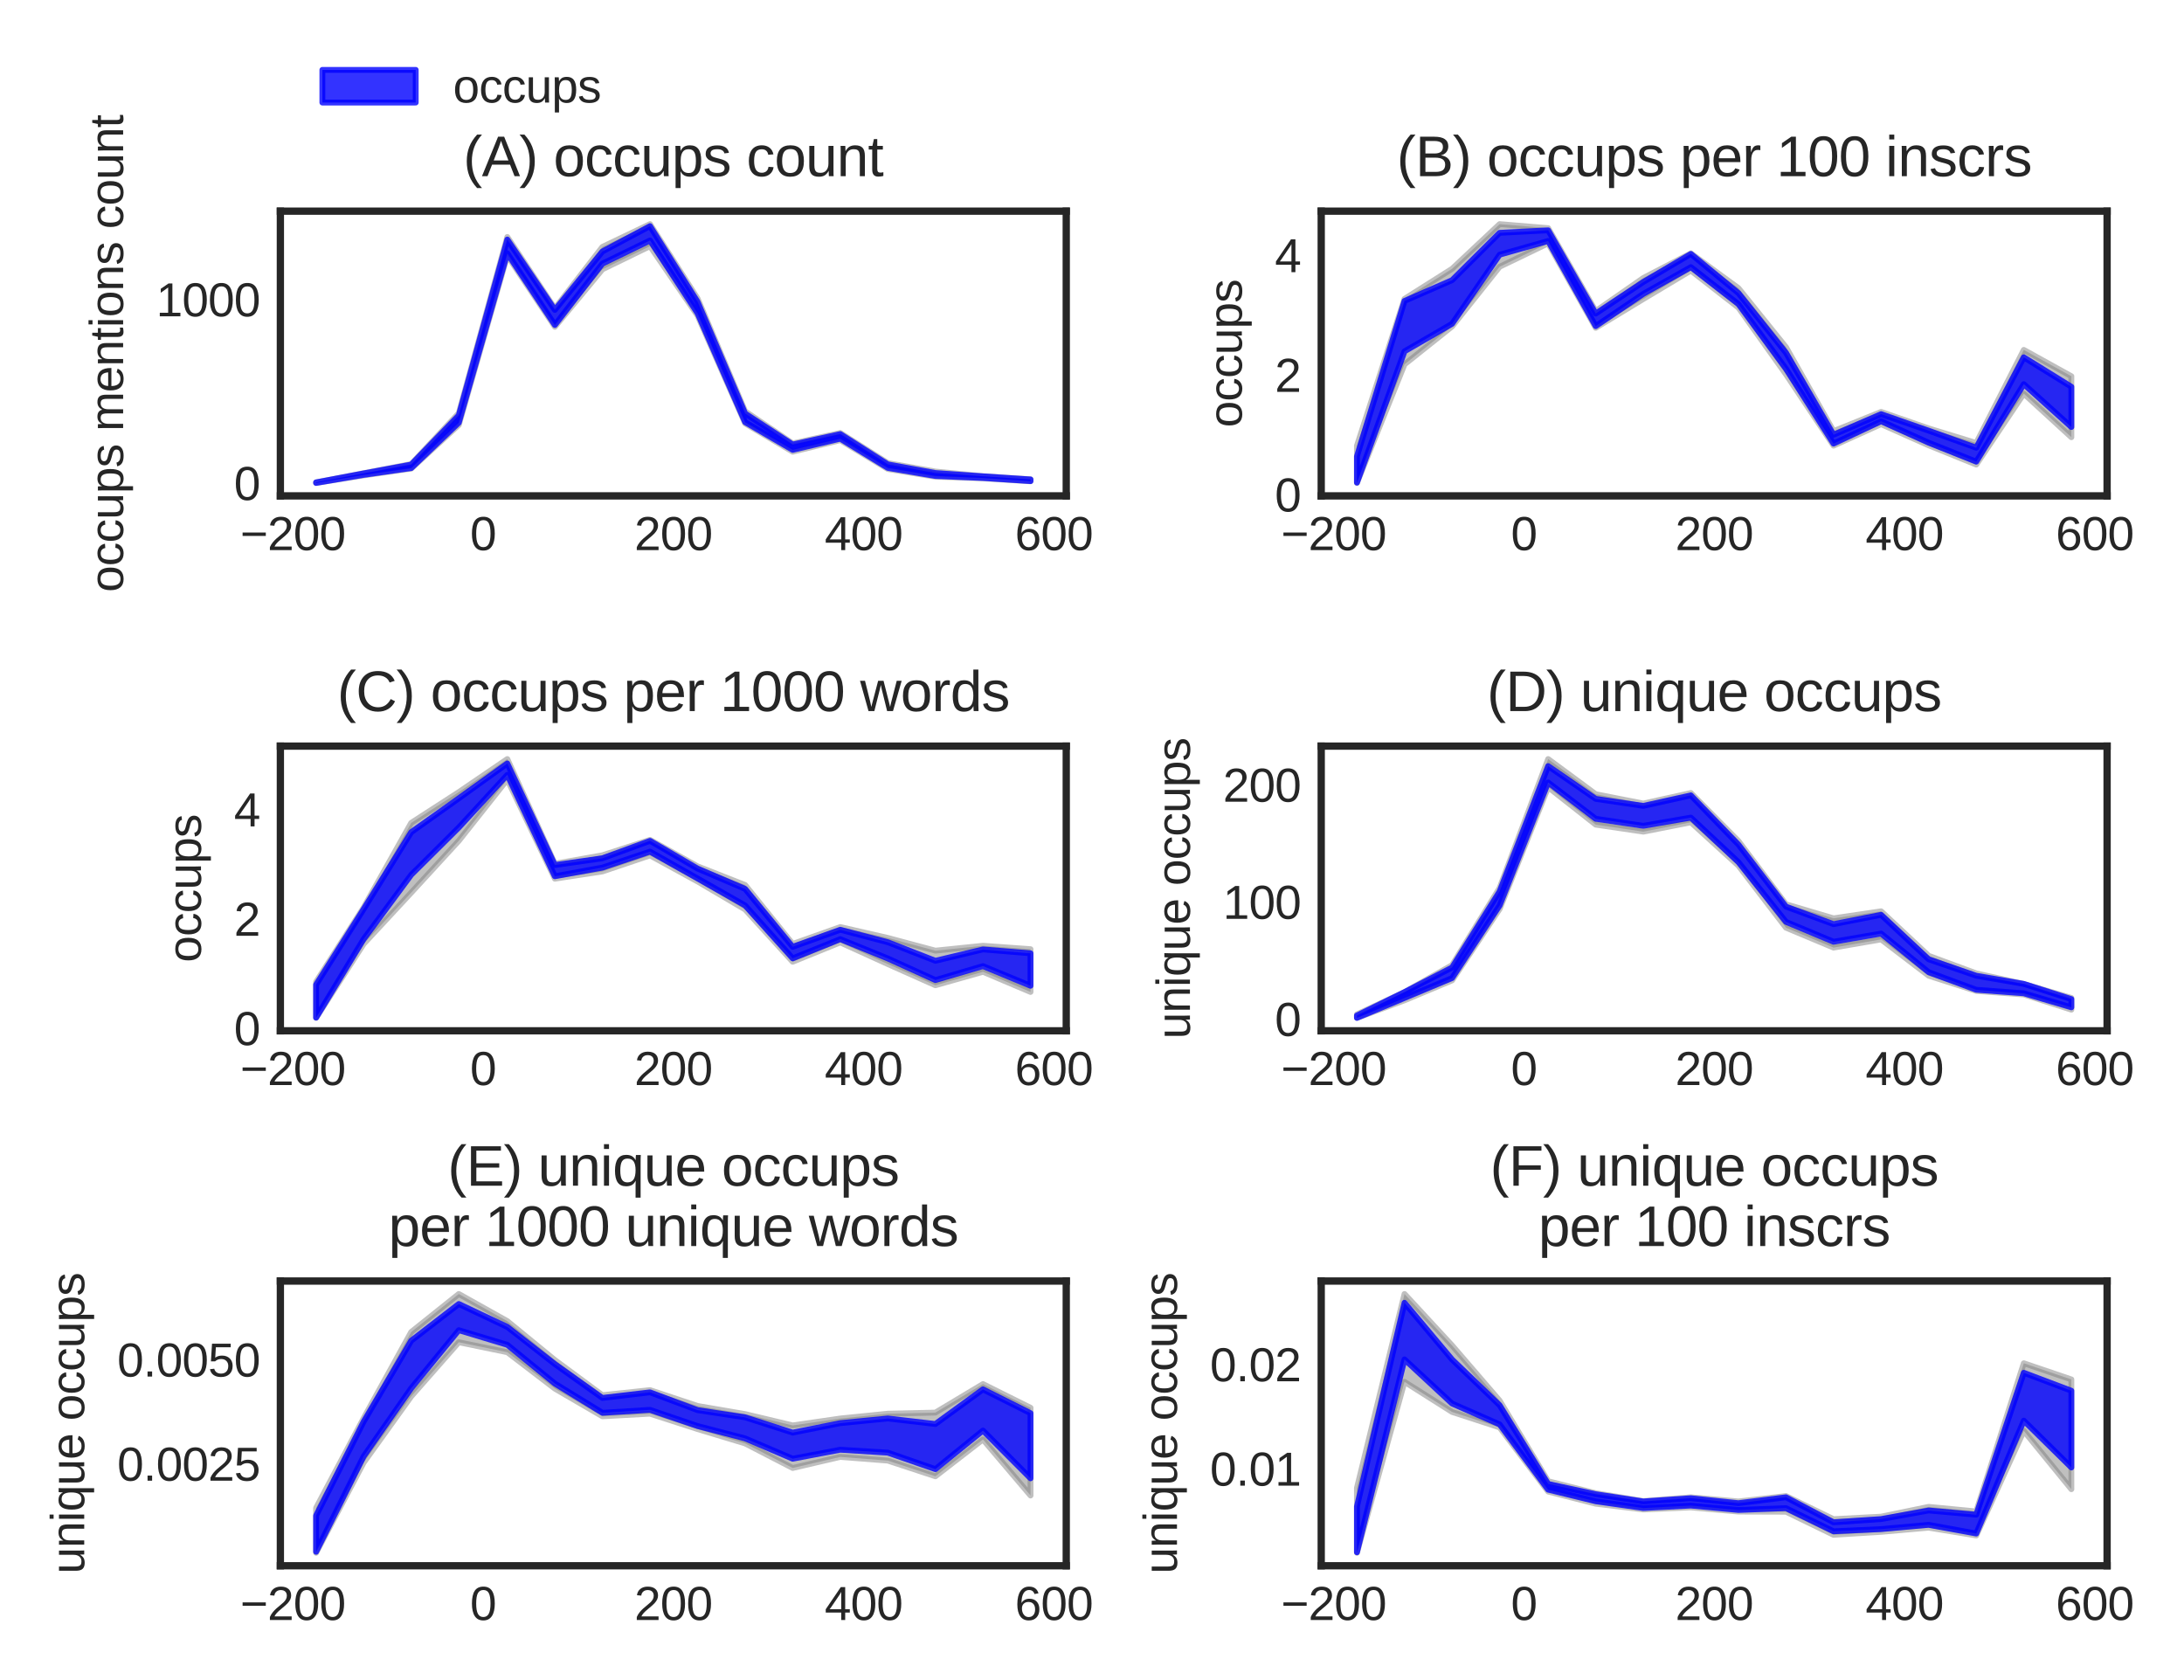 <?xml version="1.0" encoding="utf-8" standalone="no"?>
<!DOCTYPE svg PUBLIC "-//W3C//DTD SVG 1.1//EN"
  "http://www.w3.org/Graphics/SVG/1.1/DTD/svg11.dtd">
<svg xmlns:xlink="http://www.w3.org/1999/xlink" width="374.4pt" height="288pt" viewBox="0 0 374.4 288" xmlns="http://www.w3.org/2000/svg" version="1.1">
 <defs>
  <style type="text/css">*{stroke-linejoin: round; stroke-linecap: butt}</style>
 </defs>
 <g id="figure_1">
  <g id="patch_1">
   <path d="M 0 288 
L 374.4 288 
L 374.4 0 
L 0 0 
z
" style="fill: #ffffff"/>
  </g>
  <g id="axes_1">
   <g id="patch_2">
    <path d="M 48.064 85.004 
L 182.785 85.004 
L 182.785 36.2 
L 48.064 36.2 
z
" style="fill: #ffffff"/>
   </g>
   <g id="matplotlib.axis_1">
    <g id="xtick_1">
     <g id="line2d_1"/>
     <g id="text_1">
      <!-- −200 -->
      <g style="fill: #262626" transform="translate(41.183 94.302) scale(0.08 -0.08)">
       <defs>
        <path id="LiberationSans-2212" d="M 316 1900 
L 316 2356 
L 3425 2356 
L 3425 1900 
L 316 1900 
z
" transform="scale(0.016)"/>
        <path id="LiberationSans-32" d="M 322 0 
L 322 397 
Q 481 763 711 1042 
Q 941 1322 1194 1548 
Q 1447 1775 1695 1969 
Q 1944 2163 2144 2356 
Q 2344 2550 2467 2762 
Q 2591 2975 2591 3244 
Q 2591 3606 2378 3806 
Q 2166 4006 1788 4006 
Q 1428 4006 1195 3811 
Q 963 3616 922 3263 
L 347 3316 
Q 409 3844 795 4156 
Q 1181 4469 1788 4469 
Q 2453 4469 2811 4155 
Q 3169 3841 3169 3263 
Q 3169 3006 3051 2753 
Q 2934 2500 2703 2247 
Q 2472 1994 1819 1463 
Q 1459 1169 1246 933 
Q 1034 697 941 478 
L 3238 478 
L 3238 0 
L 322 0 
z
" transform="scale(0.016)"/>
        <path id="LiberationSans-30" d="M 3309 2203 
Q 3309 1100 2920 518 
Q 2531 -63 1772 -63 
Q 1013 -63 631 515 
Q 250 1094 250 2203 
Q 250 3338 620 3903 
Q 991 4469 1791 4469 
Q 2569 4469 2939 3897 
Q 3309 3325 3309 2203 
z
M 2738 2203 
Q 2738 3156 2517 3584 
Q 2297 4013 1791 4013 
Q 1272 4013 1045 3591 
Q 819 3169 819 2203 
Q 819 1266 1048 831 
Q 1278 397 1778 397 
Q 2275 397 2506 840 
Q 2738 1284 2738 2203 
z
" transform="scale(0.016)"/>
       </defs>
       <use xlink:href="#LiberationSans-2212"/>
       <use xlink:href="#LiberationSans-32" x="58.398"/>
       <use xlink:href="#LiberationSans-30" x="114.014"/>
       <use xlink:href="#LiberationSans-30" x="169.629"/>
      </g>
     </g>
    </g>
    <g id="xtick_2">
     <g id="line2d_2"/>
     <g id="text_2">
      <!-- 0 -->
      <g style="fill: #262626" transform="translate(80.584 94.302) scale(0.08 -0.08)">
       <use xlink:href="#LiberationSans-30"/>
      </g>
     </g>
    </g>
    <g id="xtick_3">
     <g id="line2d_3"/>
     <g id="text_3">
      <!-- 200 -->
      <g style="fill: #262626" transform="translate(108.751 94.302) scale(0.08 -0.08)">
       <use xlink:href="#LiberationSans-32"/>
       <use xlink:href="#LiberationSans-30" x="55.615"/>
       <use xlink:href="#LiberationSans-30" x="111.23"/>
      </g>
     </g>
    </g>
    <g id="xtick_4">
     <g id="line2d_4"/>
     <g id="text_4">
      <!-- 400 -->
      <g style="fill: #262626" transform="translate(141.367 94.302) scale(0.08 -0.08)">
       <defs>
        <path id="LiberationSans-34" d="M 2753 997 
L 2753 0 
L 2222 0 
L 2222 997 
L 147 997 
L 147 1434 
L 2163 4403 
L 2753 4403 
L 2753 1441 
L 3372 1441 
L 3372 997 
L 2753 997 
z
M 2222 3769 
Q 2216 3750 2134 3603 
Q 2053 3456 2013 3397 
L 884 1734 
L 716 1503 
L 666 1441 
L 2222 1441 
L 2222 3769 
z
" transform="scale(0.016)"/>
       </defs>
       <use xlink:href="#LiberationSans-34"/>
       <use xlink:href="#LiberationSans-30" x="55.615"/>
       <use xlink:href="#LiberationSans-30" x="111.23"/>
      </g>
     </g>
    </g>
    <g id="xtick_5">
     <g id="line2d_5"/>
     <g id="text_5">
      <!-- 600 -->
      <g style="fill: #262626" transform="translate(173.984 94.302) scale(0.08 -0.08)">
       <defs>
        <path id="LiberationSans-36" d="M 3278 1441 
Q 3278 744 2900 340 
Q 2522 -63 1856 -63 
Q 1113 -63 719 490 
Q 325 1044 325 2100 
Q 325 3244 734 3856 
Q 1144 4469 1900 4469 
Q 2897 4469 3156 3572 
L 2619 3475 
Q 2453 4013 1894 4013 
Q 1413 4013 1148 3564 
Q 884 3116 884 2266 
Q 1038 2550 1316 2698 
Q 1594 2847 1953 2847 
Q 2563 2847 2920 2465 
Q 3278 2084 3278 1441 
z
M 2706 1416 
Q 2706 1894 2472 2153 
Q 2238 2413 1819 2413 
Q 1425 2413 1183 2183 
Q 941 1953 941 1550 
Q 941 1041 1192 716 
Q 1444 391 1838 391 
Q 2244 391 2475 664 
Q 2706 938 2706 1416 
z
" transform="scale(0.016)"/>
       </defs>
       <use xlink:href="#LiberationSans-36"/>
       <use xlink:href="#LiberationSans-30" x="55.615"/>
       <use xlink:href="#LiberationSans-30" x="111.23"/>
      </g>
     </g>
    </g>
   </g>
   <g id="matplotlib.axis_2">
    <g id="ytick_1">
     <g id="line2d_6"/>
     <g id="text_6">
      <!-- 0 -->
      <g style="fill: #262626" transform="translate(40.115 85.716) scale(0.08 -0.08)">
       <use xlink:href="#LiberationSans-30"/>
      </g>
     </g>
    </g>
    <g id="ytick_2">
     <g id="line2d_7"/>
     <g id="text_7">
      <!-- 1000 -->
      <g style="fill: #262626" transform="translate(26.769 54.228) scale(0.08 -0.08)">
       <defs>
        <path id="LiberationSans-31" d="M 488 0 
L 488 478 
L 1609 478 
L 1609 3866 
L 616 3156 
L 616 3688 
L 1656 4403 
L 2175 4403 
L 2175 478 
L 3247 478 
L 3247 0 
L 488 0 
z
" transform="scale(0.016)"/>
       </defs>
       <use xlink:href="#LiberationSans-31"/>
       <use xlink:href="#LiberationSans-30" x="55.615"/>
       <use xlink:href="#LiberationSans-30" x="111.23"/>
       <use xlink:href="#LiberationSans-30" x="166.846"/>
      </g>
     </g>
    </g>
    <g id="text_8">
     <!-- occups mentions count -->
     <g style="fill: #262626" transform="translate(21.109 101.512) rotate(-90) scale(0.08 -0.08)">
      <defs>
       <path id="LiberationSans-6f" d="M 3291 1694 
Q 3291 806 2900 371 
Q 2509 -63 1766 -63 
Q 1025 -63 647 389 
Q 269 841 269 1694 
Q 269 3444 1784 3444 
Q 2559 3444 2925 3017 
Q 3291 2591 3291 1694 
z
M 2700 1694 
Q 2700 2394 2492 2711 
Q 2284 3028 1794 3028 
Q 1300 3028 1079 2704 
Q 859 2381 859 1694 
Q 859 1025 1076 689 
Q 1294 353 1759 353 
Q 2266 353 2483 678 
Q 2700 1003 2700 1694 
z
" transform="scale(0.016)"/>
       <path id="LiberationSans-63" d="M 859 1706 
Q 859 1031 1071 706 
Q 1284 381 1713 381 
Q 2013 381 2214 543 
Q 2416 706 2463 1044 
L 3031 1006 
Q 2966 519 2616 228 
Q 2266 -63 1728 -63 
Q 1019 -63 645 385 
Q 272 834 272 1694 
Q 272 2547 647 2995 
Q 1022 3444 1722 3444 
Q 2241 3444 2583 3175 
Q 2925 2906 3013 2434 
L 2434 2391 
Q 2391 2672 2212 2837 
Q 2034 3003 1706 3003 
Q 1259 3003 1059 2706 
Q 859 2409 859 1706 
z
" transform="scale(0.016)"/>
       <path id="LiberationSans-75" d="M 981 3381 
L 981 1238 
Q 981 903 1047 718 
Q 1113 534 1256 453 
Q 1400 372 1678 372 
Q 2084 372 2318 650 
Q 2553 928 2553 1422 
L 2553 3381 
L 3116 3381 
L 3116 722 
Q 3116 131 3134 0 
L 2603 0 
Q 2600 16 2597 84 
Q 2594 153 2589 242 
Q 2584 331 2578 578 
L 2569 578 
Q 2375 228 2120 82 
Q 1866 -63 1488 -63 
Q 931 -63 673 214 
Q 416 491 416 1128 
L 416 3381 
L 981 3381 
z
" transform="scale(0.016)"/>
       <path id="LiberationSans-70" d="M 3291 1706 
Q 3291 -63 2047 -63 
Q 1266 -63 997 525 
L 981 525 
Q 994 500 994 -6 
L 994 -1328 
L 431 -1328 
L 431 2691 
Q 431 3213 413 3381 
L 956 3381 
Q 959 3369 965 3292 
Q 972 3216 980 3056 
Q 988 2897 988 2838 
L 1000 2838 
Q 1150 3150 1397 3295 
Q 1644 3441 2047 3441 
Q 2672 3441 2981 3022 
Q 3291 2603 3291 1706 
z
M 2700 1694 
Q 2700 2400 2509 2703 
Q 2319 3006 1903 3006 
Q 1569 3006 1380 2865 
Q 1191 2725 1092 2426 
Q 994 2128 994 1650 
Q 994 984 1206 668 
Q 1419 353 1897 353 
Q 2316 353 2508 661 
Q 2700 969 2700 1694 
z
" transform="scale(0.016)"/>
       <path id="LiberationSans-73" d="M 2969 934 
Q 2969 456 2608 196 
Q 2247 -63 1597 -63 
Q 966 -63 623 145 
Q 281 353 178 794 
L 675 891 
Q 747 619 972 492 
Q 1197 366 1597 366 
Q 2025 366 2223 497 
Q 2422 628 2422 891 
Q 2422 1091 2284 1216 
Q 2147 1341 1841 1422 
L 1438 1528 
Q 953 1653 748 1773 
Q 544 1894 428 2066 
Q 313 2238 313 2488 
Q 313 2950 642 3192 
Q 972 3434 1603 3434 
Q 2163 3434 2492 3237 
Q 2822 3041 2909 2606 
L 2403 2544 
Q 2356 2769 2151 2889 
Q 1947 3009 1603 3009 
Q 1222 3009 1040 2893 
Q 859 2778 859 2544 
Q 859 2400 934 2306 
Q 1009 2213 1156 2147 
Q 1303 2081 1775 1966 
Q 2222 1853 2419 1758 
Q 2616 1663 2730 1547 
Q 2844 1431 2906 1279 
Q 2969 1128 2969 934 
z
" transform="scale(0.016)"/>
       <path id="LiberationSans-20" transform="scale(0.016)"/>
       <path id="LiberationSans-6d" d="M 2400 0 
L 2400 2144 
Q 2400 2634 2265 2821 
Q 2131 3009 1781 3009 
Q 1422 3009 1212 2734 
Q 1003 2459 1003 1959 
L 1003 0 
L 444 0 
L 444 2659 
Q 444 3250 425 3381 
L 956 3381 
Q 959 3366 962 3297 
Q 966 3228 970 3139 
Q 975 3050 981 2803 
L 991 2803 
Q 1172 3163 1406 3303 
Q 1641 3444 1978 3444 
Q 2363 3444 2586 3291 
Q 2809 3138 2897 2803 
L 2906 2803 
Q 3081 3144 3329 3294 
Q 3578 3444 3931 3444 
Q 4444 3444 4676 3166 
Q 4909 2888 4909 2253 
L 4909 0 
L 4353 0 
L 4353 2144 
Q 4353 2634 4218 2821 
Q 4084 3009 3734 3009 
Q 3366 3009 3161 2736 
Q 2956 2463 2956 1959 
L 2956 0 
L 2400 0 
z
" transform="scale(0.016)"/>
       <path id="LiberationSans-65" d="M 863 1572 
Q 863 991 1103 675 
Q 1344 359 1806 359 
Q 2172 359 2392 506 
Q 2613 653 2691 878 
L 3184 738 
Q 2881 -63 1806 -63 
Q 1056 -63 664 384 
Q 272 831 272 1713 
Q 272 2550 664 2997 
Q 1056 3444 1784 3444 
Q 3275 3444 3275 1647 
L 3275 1572 
L 863 1572 
z
M 2694 2003 
Q 2647 2538 2422 2783 
Q 2197 3028 1775 3028 
Q 1366 3028 1127 2754 
Q 888 2481 869 2003 
L 2694 2003 
z
" transform="scale(0.016)"/>
       <path id="LiberationSans-6e" d="M 2578 0 
L 2578 2144 
Q 2578 2478 2512 2662 
Q 2447 2847 2303 2928 
Q 2159 3009 1881 3009 
Q 1475 3009 1240 2731 
Q 1006 2453 1006 1959 
L 1006 0 
L 444 0 
L 444 2659 
Q 444 3250 425 3381 
L 956 3381 
Q 959 3366 962 3297 
Q 966 3228 970 3139 
Q 975 3050 981 2803 
L 991 2803 
Q 1184 3153 1439 3298 
Q 1694 3444 2072 3444 
Q 2628 3444 2886 3167 
Q 3144 2891 3144 2253 
L 3144 0 
L 2578 0 
z
" transform="scale(0.016)"/>
       <path id="LiberationSans-74" d="M 1731 25 
Q 1453 -50 1163 -50 
Q 488 -50 488 716 
L 488 2972 
L 97 2972 
L 97 3381 
L 509 3381 
L 675 4138 
L 1050 4138 
L 1050 3381 
L 1675 3381 
L 1675 2972 
L 1050 2972 
L 1050 838 
Q 1050 594 1129 495 
Q 1209 397 1406 397 
Q 1519 397 1731 441 
L 1731 25 
z
" transform="scale(0.016)"/>
       <path id="LiberationSans-69" d="M 428 4100 
L 428 4638 
L 991 4638 
L 991 4100 
L 428 4100 
z
M 428 0 
L 428 3381 
L 991 3381 
L 991 0 
L 428 0 
z
" transform="scale(0.016)"/>
      </defs>
      <use xlink:href="#LiberationSans-6f"/>
      <use xlink:href="#LiberationSans-63" x="55.615"/>
      <use xlink:href="#LiberationSans-63" x="105.615"/>
      <use xlink:href="#LiberationSans-75" x="155.615"/>
      <use xlink:href="#LiberationSans-70" x="211.23"/>
      <use xlink:href="#LiberationSans-73" x="266.846"/>
      <use xlink:href="#LiberationSans-20" x="316.846"/>
      <use xlink:href="#LiberationSans-6d" x="344.629"/>
      <use xlink:href="#LiberationSans-65" x="427.93"/>
      <use xlink:href="#LiberationSans-6e" x="483.545"/>
      <use xlink:href="#LiberationSans-74" x="539.16"/>
      <use xlink:href="#LiberationSans-69" x="566.943"/>
      <use xlink:href="#LiberationSans-6f" x="589.16"/>
      <use xlink:href="#LiberationSans-6e" x="644.775"/>
      <use xlink:href="#LiberationSans-73" x="700.391"/>
      <use xlink:href="#LiberationSans-20" x="750.391"/>
      <use xlink:href="#LiberationSans-63" x="778.174"/>
      <use xlink:href="#LiberationSans-6f" x="828.174"/>
      <use xlink:href="#LiberationSans-75" x="883.789"/>
      <use xlink:href="#LiberationSans-6e" x="939.404"/>
      <use xlink:href="#LiberationSans-74" x="995.02"/>
     </g>
    </g>
   </g>
   <g id="patch_3">
    <path d="M 54.187 82.786 
L 62.341 81.495 
L 70.496 80.33 
L 78.65 72.836 
L 86.967 43.803 
L 95.121 56.021 
L 103.275 46.165 
L 111.429 42.197 
L 119.583 54.1 
L 127.737 72.584 
L 135.891 77.433 
L 144.045 75.449 
L 152.199 80.393 
L 160.353 81.715 
L 168.507 81.999 
L 176.661 82.503 
L 176.661 82.156 
L 168.507 81.621 
L 160.353 80.834 
L 152.199 79.385 
L 144.045 74.221 
L 135.891 76.016 
L 127.737 70.505 
L 119.583 51.172 
L 111.429 38.419 
L 103.275 42.323 
L 95.121 52.872 
L 86.967 40.623 
L 78.65 70.82 
L 70.496 79.543 
L 62.341 81.117 
L 54.187 82.692 
z
" clip-path="url(#p2c8b5ba4b0)" style="fill: #808080; opacity: 0.5; stroke: #808080; stroke-linejoin: miter"/>
   </g>
   <g id="patch_4">
    <path d="M 54.187 82.786 
L 62.341 81.401 
L 70.496 80.235 
L 78.65 72.458 
L 86.967 43.425 
L 95.121 55.706 
L 103.275 45.189 
L 111.429 41.221 
L 119.583 53.691 
L 127.737 72.363 
L 135.891 77.118 
L 144.045 75.197 
L 152.199 80.204 
L 160.353 81.589 
L 168.507 81.936 
L 176.661 82.471 
L 176.661 82.188 
L 168.507 81.652 
L 160.353 81.086 
L 152.199 79.606 
L 144.045 74.41 
L 135.891 76.205 
L 127.737 70.883 
L 119.583 51.738 
L 111.429 38.765 
L 103.275 43.11 
L 95.121 53.124 
L 86.967 41.064 
L 78.65 71.198 
L 70.496 79.637 
L 62.341 81.149 
L 54.187 82.692 
z
" clip-path="url(#p2c8b5ba4b0)" style="fill: #0000ff; opacity: 0.8; stroke: #0000ff; stroke-linejoin: miter"/>
   </g>
   <g id="patch_5">
    <path d="M 48.064 85.004 
L 48.064 36.2 
" style="fill: none; stroke: #262626; stroke-width: 1.25; stroke-linejoin: miter; stroke-linecap: square"/>
   </g>
   <g id="patch_6">
    <path d="M 182.785 85.004 
L 182.785 36.2 
" style="fill: none; stroke: #262626; stroke-width: 1.25; stroke-linejoin: miter; stroke-linecap: square"/>
   </g>
   <g id="patch_7">
    <path d="M 48.064 85.004 
L 182.785 85.004 
" style="fill: none; stroke: #262626; stroke-width: 1.25; stroke-linejoin: miter; stroke-linecap: square"/>
   </g>
   <g id="patch_8">
    <path d="M 48.064 36.2 
L 182.785 36.2 
" style="fill: none; stroke: #262626; stroke-width: 1.25; stroke-linejoin: miter; stroke-linecap: square"/>
   </g>
   <g id="text_9">
    <!-- (A) occups count -->
    <g style="fill: #262626" transform="translate(79.41 30.2) scale(0.096 -0.096)">
     <defs>
      <path id="LiberationSans-28" d="M 397 1663 
Q 397 2566 680 3284 
Q 963 4003 1550 4638 
L 2094 4638 
Q 1509 3988 1236 3256 
Q 963 2525 963 1656 
Q 963 791 1233 62 
Q 1503 -666 2094 -1325 
L 1550 -1325 
Q 959 -688 678 32 
Q 397 753 397 1650 
L 397 1663 
z
" transform="scale(0.016)"/>
      <path id="LiberationSans-41" d="M 3647 0 
L 3144 1288 
L 1138 1288 
L 631 0 
L 13 0 
L 1809 4403 
L 2488 4403 
L 4256 0 
L 3647 0 
z
M 2141 3953 
L 2113 3866 
Q 2034 3606 1881 3200 
L 1319 1753 
L 2966 1753 
L 2400 3206 
Q 2313 3422 2225 3694 
L 2141 3953 
z
" transform="scale(0.016)"/>
      <path id="LiberationSans-29" d="M 1734 1650 
Q 1734 747 1451 28 
Q 1169 -691 581 -1325 
L 38 -1325 
Q 625 -669 897 57 
Q 1169 784 1169 1656 
Q 1169 2528 895 3256 
Q 622 3984 38 4638 
L 581 4638 
Q 1172 4000 1453 3279 
Q 1734 2559 1734 1663 
L 1734 1650 
z
" transform="scale(0.016)"/>
     </defs>
     <use xlink:href="#LiberationSans-28"/>
     <use xlink:href="#LiberationSans-41" x="33.301"/>
     <use xlink:href="#LiberationSans-29" x="100"/>
     <use xlink:href="#LiberationSans-20" x="133.301"/>
     <use xlink:href="#LiberationSans-6f" x="161.084"/>
     <use xlink:href="#LiberationSans-63" x="216.699"/>
     <use xlink:href="#LiberationSans-63" x="266.699"/>
     <use xlink:href="#LiberationSans-75" x="316.699"/>
     <use xlink:href="#LiberationSans-70" x="372.314"/>
     <use xlink:href="#LiberationSans-73" x="427.93"/>
     <use xlink:href="#LiberationSans-20" x="477.93"/>
     <use xlink:href="#LiberationSans-63" x="505.713"/>
     <use xlink:href="#LiberationSans-6f" x="555.713"/>
     <use xlink:href="#LiberationSans-75" x="611.328"/>
     <use xlink:href="#LiberationSans-6e" x="666.943"/>
     <use xlink:href="#LiberationSans-74" x="722.559"/>
    </g>
   </g>
   <g id="legend_1">
    <g id="patch_9">
     <path d="M 55.264 17.579 
L 71.264 17.579 
L 71.264 11.979 
L 55.264 11.979 
z
" style="fill: #0000ff; opacity: 0.8; stroke: #0000ff; stroke-linejoin: miter"/>
    </g>
    <g id="text_10">
     <!-- occups -->
     <g style="fill: #262626" transform="translate(77.664 17.579) scale(0.08 -0.08)">
      <use xlink:href="#LiberationSans-6f"/>
      <use xlink:href="#LiberationSans-63" x="55.615"/>
      <use xlink:href="#LiberationSans-63" x="105.615"/>
      <use xlink:href="#LiberationSans-75" x="155.615"/>
      <use xlink:href="#LiberationSans-70" x="211.23"/>
      <use xlink:href="#LiberationSans-73" x="266.846"/>
     </g>
    </g>
   </g>
  </g>
  <g id="axes_2">
   <g id="patch_10">
    <path d="M 226.495 85.004 
L 361.216 85.004 
L 361.216 36.2 
L 226.495 36.2 
z
" style="fill: #ffffff"/>
   </g>
   <g id="matplotlib.axis_3">
    <g id="xtick_6">
     <g id="line2d_8"/>
     <g id="text_11">
      <!-- −200 -->
      <g style="fill: #262626" transform="translate(219.614 94.302) scale(0.08 -0.08)">
       <use xlink:href="#LiberationSans-2212"/>
       <use xlink:href="#LiberationSans-32" x="58.398"/>
       <use xlink:href="#LiberationSans-30" x="114.014"/>
       <use xlink:href="#LiberationSans-30" x="169.629"/>
      </g>
     </g>
    </g>
    <g id="xtick_7">
     <g id="line2d_9"/>
     <g id="text_12">
      <!-- 0 -->
      <g style="fill: #262626" transform="translate(259.015 94.302) scale(0.08 -0.08)">
       <use xlink:href="#LiberationSans-30"/>
      </g>
     </g>
    </g>
    <g id="xtick_8">
     <g id="line2d_10"/>
     <g id="text_13">
      <!-- 200 -->
      <g style="fill: #262626" transform="translate(287.182 94.302) scale(0.08 -0.08)">
       <use xlink:href="#LiberationSans-32"/>
       <use xlink:href="#LiberationSans-30" x="55.615"/>
       <use xlink:href="#LiberationSans-30" x="111.23"/>
      </g>
     </g>
    </g>
    <g id="xtick_9">
     <g id="line2d_11"/>
     <g id="text_14">
      <!-- 400 -->
      <g style="fill: #262626" transform="translate(319.799 94.302) scale(0.08 -0.08)">
       <use xlink:href="#LiberationSans-34"/>
       <use xlink:href="#LiberationSans-30" x="55.615"/>
       <use xlink:href="#LiberationSans-30" x="111.23"/>
      </g>
     </g>
    </g>
    <g id="xtick_10">
     <g id="line2d_12"/>
     <g id="text_15">
      <!-- 600 -->
      <g style="fill: #262626" transform="translate(352.415 94.302) scale(0.08 -0.08)">
       <use xlink:href="#LiberationSans-36"/>
       <use xlink:href="#LiberationSans-30" x="55.615"/>
       <use xlink:href="#LiberationSans-30" x="111.23"/>
      </g>
     </g>
    </g>
   </g>
   <g id="matplotlib.axis_4">
    <g id="ytick_3">
     <g id="line2d_13"/>
     <g id="text_16">
      <!-- 0 -->
      <g style="fill: #262626" transform="translate(218.546 87.68) scale(0.08 -0.08)">
       <use xlink:href="#LiberationSans-30"/>
      </g>
     </g>
    </g>
    <g id="ytick_4">
     <g id="line2d_14"/>
     <g id="text_17">
      <!-- 2 -->
      <g style="fill: #262626" transform="translate(218.546 67.169) scale(0.08 -0.08)">
       <use xlink:href="#LiberationSans-32"/>
      </g>
     </g>
    </g>
    <g id="ytick_5">
     <g id="line2d_15"/>
     <g id="text_18">
      <!-- 4 -->
      <g style="fill: #262626" transform="translate(218.546 46.658) scale(0.08 -0.08)">
       <use xlink:href="#LiberationSans-34"/>
      </g>
     </g>
    </g>
    <g id="text_19">
     <!-- occups -->
     <g style="fill: #262626" transform="translate(212.886 73.275) rotate(-90) scale(0.08 -0.08)">
      <use xlink:href="#LiberationSans-6f"/>
      <use xlink:href="#LiberationSans-63" x="55.615"/>
      <use xlink:href="#LiberationSans-63" x="105.615"/>
      <use xlink:href="#LiberationSans-75" x="155.615"/>
      <use xlink:href="#LiberationSans-70" x="211.23"/>
      <use xlink:href="#LiberationSans-73" x="266.846"/>
     </g>
    </g>
   </g>
   <g id="patch_11">
    <path d="M 232.619 82.786 
L 240.773 62.461 
L 248.927 55.96 
L 257.081 45.724 
L 265.398 41.713 
L 273.552 56.197 
L 281.706 51.254 
L 289.86 46.378 
L 298.014 52.729 
L 306.168 64.168 
L 314.322 76.393 
L 322.476 72.71 
L 330.63 76.339 
L 338.784 79.639 
L 346.938 67.478 
L 355.092 74.949 
L 355.092 64.493 
L 346.938 59.98 
L 338.784 75.938 
L 330.63 73.438 
L 322.476 70.61 
L 314.322 73.906 
L 306.168 59.512 
L 298.014 49.391 
L 289.86 43.428 
L 281.706 47.658 
L 273.552 53.337 
L 265.398 39.11 
L 257.081 38.419 
L 248.927 46.081 
L 240.773 51.235 
L 232.619 76.409 
z
" clip-path="url(#pbede15123d)" style="fill: #808080; opacity: 0.5; stroke: #808080; stroke-linejoin: miter"/>
   </g>
   <g id="patch_12">
    <path d="M 232.619 82.734 
L 240.773 60.224 
L 248.927 55.507 
L 257.081 43.657 
L 265.398 41.307 
L 273.552 55.903 
L 281.706 50.377 
L 289.86 45.792 
L 298.014 52.129 
L 306.168 63.218 
L 314.322 76.042 
L 322.476 72.209 
L 330.63 75.887 
L 338.784 79.135 
L 346.938 65.852 
L 355.092 73.199 
L 355.092 66.303 
L 346.938 61.251 
L 338.784 76.749 
L 330.63 73.825 
L 322.476 70.988 
L 314.322 74.526 
L 306.168 60.475 
L 298.014 50.242 
L 289.86 43.533 
L 281.706 48.344 
L 273.552 53.754 
L 265.398 39.48 
L 257.081 39.915 
L 248.927 48.032 
L 240.773 51.588 
L 232.619 78.235 
z
" clip-path="url(#pbede15123d)" style="fill: #0000ff; opacity: 0.8; stroke: #0000ff; stroke-linejoin: miter"/>
   </g>
   <g id="patch_13">
    <path d="M 226.495 85.004 
L 226.495 36.2 
" style="fill: none; stroke: #262626; stroke-width: 1.25; stroke-linejoin: miter; stroke-linecap: square"/>
   </g>
   <g id="patch_14">
    <path d="M 361.216 85.004 
L 361.216 36.2 
" style="fill: none; stroke: #262626; stroke-width: 1.25; stroke-linejoin: miter; stroke-linecap: square"/>
   </g>
   <g id="patch_15">
    <path d="M 226.495 85.004 
L 361.216 85.004 
" style="fill: none; stroke: #262626; stroke-width: 1.25; stroke-linejoin: miter; stroke-linecap: square"/>
   </g>
   <g id="patch_16">
    <path d="M 226.495 36.2 
L 361.216 36.2 
" style="fill: none; stroke: #262626; stroke-width: 1.25; stroke-linejoin: miter; stroke-linecap: square"/>
   </g>
   <g id="text_20">
    <!-- (B) occups per 100 inscrs -->
    <g style="fill: #262626" transform="translate(239.437 30.2) scale(0.096 -0.096)">
     <defs>
      <path id="LiberationSans-42" d="M 3931 1241 
Q 3931 653 3503 326 
Q 3075 0 2313 0 
L 525 0 
L 525 4403 
L 2125 4403 
Q 3675 4403 3675 3334 
Q 3675 2944 3456 2678 
Q 3238 2413 2838 2322 
Q 3363 2259 3647 1970 
Q 3931 1681 3931 1241 
z
M 3075 3263 
Q 3075 3619 2831 3772 
Q 2588 3925 2125 3925 
L 1122 3925 
L 1122 2531 
L 2125 2531 
Q 2603 2531 2839 2711 
Q 3075 2891 3075 3263 
z
M 3328 1288 
Q 3328 2066 2234 2066 
L 1122 2066 
L 1122 478 
L 2281 478 
Q 2828 478 3078 681 
Q 3328 884 3328 1288 
z
" transform="scale(0.016)"/>
      <path id="LiberationSans-72" d="M 444 0 
L 444 2594 
Q 444 2950 425 3381 
L 956 3381 
Q 981 2806 981 2691 
L 994 2691 
Q 1128 3125 1303 3284 
Q 1478 3444 1797 3444 
Q 1909 3444 2025 3413 
L 2025 2897 
Q 1913 2928 1725 2928 
Q 1375 2928 1190 2626 
Q 1006 2325 1006 1763 
L 1006 0 
L 444 0 
z
" transform="scale(0.016)"/>
     </defs>
     <use xlink:href="#LiberationSans-28"/>
     <use xlink:href="#LiberationSans-42" x="33.301"/>
     <use xlink:href="#LiberationSans-29" x="100"/>
     <use xlink:href="#LiberationSans-20" x="133.301"/>
     <use xlink:href="#LiberationSans-6f" x="161.084"/>
     <use xlink:href="#LiberationSans-63" x="216.699"/>
     <use xlink:href="#LiberationSans-63" x="266.699"/>
     <use xlink:href="#LiberationSans-75" x="316.699"/>
     <use xlink:href="#LiberationSans-70" x="372.314"/>
     <use xlink:href="#LiberationSans-73" x="427.93"/>
     <use xlink:href="#LiberationSans-20" x="477.93"/>
     <use xlink:href="#LiberationSans-70" x="505.713"/>
     <use xlink:href="#LiberationSans-65" x="561.328"/>
     <use xlink:href="#LiberationSans-72" x="616.943"/>
     <use xlink:href="#LiberationSans-20" x="650.244"/>
     <use xlink:href="#LiberationSans-31" x="678.027"/>
     <use xlink:href="#LiberationSans-30" x="733.643"/>
     <use xlink:href="#LiberationSans-30" x="789.258"/>
     <use xlink:href="#LiberationSans-20" x="844.873"/>
     <use xlink:href="#LiberationSans-69" x="872.656"/>
     <use xlink:href="#LiberationSans-6e" x="894.873"/>
     <use xlink:href="#LiberationSans-73" x="950.488"/>
     <use xlink:href="#LiberationSans-63" x="1000.488"/>
     <use xlink:href="#LiberationSans-72" x="1050.488"/>
     <use xlink:href="#LiberationSans-73" x="1083.789"/>
    </g>
   </g>
  </g>
  <g id="axes_3">
   <g id="patch_17">
    <path d="M 48.064 176.703 
L 182.785 176.703 
L 182.785 127.899 
L 48.064 127.899 
z
" style="fill: #ffffff"/>
   </g>
   <g id="matplotlib.axis_5">
    <g id="xtick_11">
     <g id="line2d_16"/>
     <g id="text_21">
      <!-- −200 -->
      <g style="fill: #262626" transform="translate(41.183 186.001) scale(0.08 -0.08)">
       <use xlink:href="#LiberationSans-2212"/>
       <use xlink:href="#LiberationSans-32" x="58.398"/>
       <use xlink:href="#LiberationSans-30" x="114.014"/>
       <use xlink:href="#LiberationSans-30" x="169.629"/>
      </g>
     </g>
    </g>
    <g id="xtick_12">
     <g id="line2d_17"/>
     <g id="text_22">
      <!-- 0 -->
      <g style="fill: #262626" transform="translate(80.584 186.001) scale(0.08 -0.08)">
       <use xlink:href="#LiberationSans-30"/>
      </g>
     </g>
    </g>
    <g id="xtick_13">
     <g id="line2d_18"/>
     <g id="text_23">
      <!-- 200 -->
      <g style="fill: #262626" transform="translate(108.751 186.001) scale(0.08 -0.08)">
       <use xlink:href="#LiberationSans-32"/>
       <use xlink:href="#LiberationSans-30" x="55.615"/>
       <use xlink:href="#LiberationSans-30" x="111.23"/>
      </g>
     </g>
    </g>
    <g id="xtick_14">
     <g id="line2d_19"/>
     <g id="text_24">
      <!-- 400 -->
      <g style="fill: #262626" transform="translate(141.367 186.001) scale(0.08 -0.08)">
       <use xlink:href="#LiberationSans-34"/>
       <use xlink:href="#LiberationSans-30" x="55.615"/>
       <use xlink:href="#LiberationSans-30" x="111.23"/>
      </g>
     </g>
    </g>
    <g id="xtick_15">
     <g id="line2d_20"/>
     <g id="text_25">
      <!-- 600 -->
      <g style="fill: #262626" transform="translate(173.984 186.001) scale(0.08 -0.08)">
       <use xlink:href="#LiberationSans-36"/>
       <use xlink:href="#LiberationSans-30" x="55.615"/>
       <use xlink:href="#LiberationSans-30" x="111.23"/>
      </g>
     </g>
    </g>
   </g>
   <g id="matplotlib.axis_6">
    <g id="ytick_6">
     <g id="line2d_21"/>
     <g id="text_26">
      <!-- 0 -->
      <g style="fill: #262626" transform="translate(40.115 179.157) scale(0.08 -0.08)">
       <use xlink:href="#LiberationSans-30"/>
      </g>
     </g>
    </g>
    <g id="ytick_7">
     <g id="line2d_22"/>
     <g id="text_27">
      <!-- 2 -->
      <g style="fill: #262626" transform="translate(40.115 160.408) scale(0.08 -0.08)">
       <use xlink:href="#LiberationSans-32"/>
      </g>
     </g>
    </g>
    <g id="ytick_8">
     <g id="line2d_23"/>
     <g id="text_28">
      <!-- 4 -->
      <g style="fill: #262626" transform="translate(40.115 141.659) scale(0.08 -0.08)">
       <use xlink:href="#LiberationSans-34"/>
      </g>
     </g>
    </g>
    <g id="text_29">
     <!-- occups -->
     <g style="fill: #262626" transform="translate(34.455 164.975) rotate(-90) scale(0.08 -0.08)">
      <use xlink:href="#LiberationSans-6f"/>
      <use xlink:href="#LiberationSans-63" x="55.615"/>
      <use xlink:href="#LiberationSans-63" x="105.615"/>
      <use xlink:href="#LiberationSans-75" x="155.615"/>
      <use xlink:href="#LiberationSans-70" x="211.23"/>
      <use xlink:href="#LiberationSans-73" x="266.846"/>
     </g>
    </g>
   </g>
   <g id="patch_18">
    <path d="M 54.187 174.485 
L 62.341 161.805 
L 70.496 153.013 
L 78.65 144.131 
L 86.967 133.635 
L 95.121 150.624 
L 103.275 149.382 
L 111.429 146.636 
L 119.583 151.1 
L 127.737 155.904 
L 135.891 164.863 
L 144.045 161.552 
L 152.199 165.259 
L 160.353 168.894 
L 168.507 166.587 
L 176.661 170.039 
L 176.661 162.709 
L 168.507 162.123 
L 160.353 162.963 
L 152.199 160.782 
L 144.045 158.917 
L 135.891 161.813 
L 127.737 151.711 
L 119.583 148.508 
L 111.429 143.97 
L 103.275 146.61 
L 95.121 148.066 
L 86.967 130.118 
L 78.65 135.787 
L 70.496 141.056 
L 62.341 155.559 
L 54.187 168.314 
z
" clip-path="url(#pe8c6c7d5ab)" style="fill: #808080; opacity: 0.5; stroke: #808080; stroke-linejoin: miter"/>
   </g>
   <g id="patch_19">
    <path d="M 54.187 174.446 
L 62.341 160.986 
L 70.496 149.955 
L 78.65 141.852 
L 86.967 132.827 
L 95.121 150.209 
L 103.275 148.726 
L 111.429 145.984 
L 119.583 150.584 
L 127.737 155.217 
L 135.891 164.283 
L 144.045 160.987 
L 152.199 164.299 
L 160.353 168.004 
L 168.507 165.609 
L 176.661 168.982 
L 176.661 163.416 
L 168.507 162.753 
L 160.353 164.701 
L 152.199 161.516 
L 144.045 159.381 
L 135.891 162.306 
L 127.737 152.379 
L 119.583 148.888 
L 111.429 144.143 
L 103.275 147.126 
L 95.121 148.288 
L 86.967 130.876 
L 78.65 136.856 
L 70.496 142.653 
L 62.341 155.844 
L 54.187 168.796 
z
" clip-path="url(#pe8c6c7d5ab)" style="fill: #0000ff; opacity: 0.8; stroke: #0000ff; stroke-linejoin: miter"/>
   </g>
   <g id="patch_20">
    <path d="M 48.064 176.703 
L 48.064 127.899 
" style="fill: none; stroke: #262626; stroke-width: 1.25; stroke-linejoin: miter; stroke-linecap: square"/>
   </g>
   <g id="patch_21">
    <path d="M 182.785 176.703 
L 182.785 127.899 
" style="fill: none; stroke: #262626; stroke-width: 1.25; stroke-linejoin: miter; stroke-linecap: square"/>
   </g>
   <g id="patch_22">
    <path d="M 48.064 176.703 
L 182.785 176.703 
" style="fill: none; stroke: #262626; stroke-width: 1.25; stroke-linejoin: miter; stroke-linecap: square"/>
   </g>
   <g id="patch_23">
    <path d="M 48.064 127.899 
L 182.785 127.899 
" style="fill: none; stroke: #262626; stroke-width: 1.25; stroke-linejoin: miter; stroke-linecap: square"/>
   </g>
   <g id="text_30">
    <!-- (C) occups per 1000 words -->
    <g style="fill: #262626" transform="translate(57.803 121.899) scale(0.096 -0.096)">
     <defs>
      <path id="LiberationSans-43" d="M 2475 3981 
Q 1744 3981 1337 3511 
Q 931 3041 931 2222 
Q 931 1413 1354 920 
Q 1778 428 2500 428 
Q 3425 428 3891 1344 
L 4378 1100 
Q 4106 531 3614 234 
Q 3122 -63 2472 -63 
Q 1806 -63 1320 214 
Q 834 491 579 1005 
Q 325 1519 325 2222 
Q 325 3275 894 3872 
Q 1463 4469 2469 4469 
Q 3172 4469 3644 4194 
Q 4116 3919 4338 3378 
L 3772 3191 
Q 3619 3575 3280 3778 
Q 2941 3981 2475 3981 
z
" transform="scale(0.016)"/>
      <path id="LiberationSans-77" d="M 3669 0 
L 3016 0 
L 2425 2391 
L 2313 2919 
Q 2284 2778 2225 2514 
Q 2166 2250 1588 0 
L 938 0 
L -9 3381 
L 547 3381 
L 1119 1084 
Q 1141 1009 1253 466 
L 1306 697 
L 2013 3381 
L 2616 3381 
L 3206 1059 
L 3350 466 
L 3447 900 
L 4088 3381 
L 4638 3381 
L 3669 0 
z
" transform="scale(0.016)"/>
      <path id="LiberationSans-64" d="M 2566 544 
Q 2409 219 2151 78 
Q 1894 -63 1513 -63 
Q 872 -63 570 368 
Q 269 800 269 1675 
Q 269 3444 1513 3444 
Q 1897 3444 2153 3303 
Q 2409 3163 2566 2856 
L 2572 2856 
L 2566 3234 
L 2566 4638 
L 3128 4638 
L 3128 697 
Q 3128 169 3147 0 
L 2609 0 
Q 2600 50 2589 231 
Q 2578 413 2578 544 
L 2566 544 
z
M 859 1694 
Q 859 984 1046 678 
Q 1234 372 1656 372 
Q 2134 372 2350 703 
Q 2566 1034 2566 1731 
Q 2566 2403 2350 2715 
Q 2134 3028 1663 3028 
Q 1238 3028 1048 2714 
Q 859 2400 859 1694 
z
" transform="scale(0.016)"/>
     </defs>
     <use xlink:href="#LiberationSans-28"/>
     <use xlink:href="#LiberationSans-43" x="33.301"/>
     <use xlink:href="#LiberationSans-29" x="105.518"/>
     <use xlink:href="#LiberationSans-20" x="138.818"/>
     <use xlink:href="#LiberationSans-6f" x="166.602"/>
     <use xlink:href="#LiberationSans-63" x="222.217"/>
     <use xlink:href="#LiberationSans-63" x="272.217"/>
     <use xlink:href="#LiberationSans-75" x="322.217"/>
     <use xlink:href="#LiberationSans-70" x="377.832"/>
     <use xlink:href="#LiberationSans-73" x="433.447"/>
     <use xlink:href="#LiberationSans-20" x="483.447"/>
     <use xlink:href="#LiberationSans-70" x="511.23"/>
     <use xlink:href="#LiberationSans-65" x="566.846"/>
     <use xlink:href="#LiberationSans-72" x="622.461"/>
     <use xlink:href="#LiberationSans-20" x="655.762"/>
     <use xlink:href="#LiberationSans-31" x="683.545"/>
     <use xlink:href="#LiberationSans-30" x="739.16"/>
     <use xlink:href="#LiberationSans-30" x="794.775"/>
     <use xlink:href="#LiberationSans-30" x="850.391"/>
     <use xlink:href="#LiberationSans-20" x="906.006"/>
     <use xlink:href="#LiberationSans-77" x="933.789"/>
     <use xlink:href="#LiberationSans-6f" x="1006.006"/>
     <use xlink:href="#LiberationSans-72" x="1061.621"/>
     <use xlink:href="#LiberationSans-64" x="1094.922"/>
     <use xlink:href="#LiberationSans-73" x="1150.537"/>
    </g>
   </g>
  </g>
  <g id="axes_4">
   <g id="patch_24">
    <path d="M 226.495 176.703 
L 361.216 176.703 
L 361.216 127.899 
L 226.495 127.899 
z
" style="fill: #ffffff"/>
   </g>
   <g id="matplotlib.axis_7">
    <g id="xtick_16">
     <g id="line2d_24"/>
     <g id="text_31">
      <!-- −200 -->
      <g style="fill: #262626" transform="translate(219.614 186.001) scale(0.08 -0.08)">
       <use xlink:href="#LiberationSans-2212"/>
       <use xlink:href="#LiberationSans-32" x="58.398"/>
       <use xlink:href="#LiberationSans-30" x="114.014"/>
       <use xlink:href="#LiberationSans-30" x="169.629"/>
      </g>
     </g>
    </g>
    <g id="xtick_17">
     <g id="line2d_25"/>
     <g id="text_32">
      <!-- 0 -->
      <g style="fill: #262626" transform="translate(259.015 186.001) scale(0.08 -0.08)">
       <use xlink:href="#LiberationSans-30"/>
      </g>
     </g>
    </g>
    <g id="xtick_18">
     <g id="line2d_26"/>
     <g id="text_33">
      <!-- 200 -->
      <g style="fill: #262626" transform="translate(287.182 186.001) scale(0.08 -0.08)">
       <use xlink:href="#LiberationSans-32"/>
       <use xlink:href="#LiberationSans-30" x="55.615"/>
       <use xlink:href="#LiberationSans-30" x="111.23"/>
      </g>
     </g>
    </g>
    <g id="xtick_19">
     <g id="line2d_27"/>
     <g id="text_34">
      <!-- 400 -->
      <g style="fill: #262626" transform="translate(319.799 186.001) scale(0.08 -0.08)">
       <use xlink:href="#LiberationSans-34"/>
       <use xlink:href="#LiberationSans-30" x="55.615"/>
       <use xlink:href="#LiberationSans-30" x="111.23"/>
      </g>
     </g>
    </g>
    <g id="xtick_20">
     <g id="line2d_28"/>
     <g id="text_35">
      <!-- 600 -->
      <g style="fill: #262626" transform="translate(352.415 186.001) scale(0.08 -0.08)">
       <use xlink:href="#LiberationSans-36"/>
       <use xlink:href="#LiberationSans-30" x="55.615"/>
       <use xlink:href="#LiberationSans-30" x="111.23"/>
      </g>
     </g>
    </g>
   </g>
   <g id="matplotlib.axis_8">
    <g id="ytick_9">
     <g id="line2d_29"/>
     <g id="text_36">
      <!-- 0 -->
      <g style="fill: #262626" transform="translate(218.546 177.585) scale(0.08 -0.08)">
       <use xlink:href="#LiberationSans-30"/>
      </g>
     </g>
    </g>
    <g id="ytick_10">
     <g id="line2d_30"/>
     <g id="text_37">
      <!-- 100 -->
      <g style="fill: #262626" transform="translate(209.649 157.509) scale(0.08 -0.08)">
       <use xlink:href="#LiberationSans-31"/>
       <use xlink:href="#LiberationSans-30" x="55.615"/>
       <use xlink:href="#LiberationSans-30" x="111.23"/>
      </g>
     </g>
    </g>
    <g id="ytick_11">
     <g id="line2d_31"/>
     <g id="text_38">
      <!-- 200 -->
      <g style="fill: #262626" transform="translate(209.649 137.433) scale(0.08 -0.08)">
       <use xlink:href="#LiberationSans-32"/>
       <use xlink:href="#LiberationSans-30" x="55.615"/>
       <use xlink:href="#LiberationSans-30" x="111.23"/>
      </g>
     </g>
    </g>
    <g id="text_39">
     <!-- unique occups -->
     <g style="fill: #262626" transform="translate(203.989 178.096) rotate(-90) scale(0.08 -0.08)">
      <defs>
       <path id="LiberationSans-71" d="M 1513 -63 
Q 869 -63 569 371 
Q 269 806 269 1675 
Q 269 3444 1513 3444 
Q 1897 3444 2147 3308 
Q 2397 3172 2566 2856 
L 2572 2856 
Q 2572 2950 2584 3179 
Q 2597 3409 2609 3425 
L 3150 3425 
Q 3128 3241 3128 2503 
L 3128 -1328 
L 2566 -1328 
L 2566 44 
L 2578 556 
L 2572 556 
Q 2403 222 2156 79 
Q 1909 -63 1513 -63 
z
M 2566 1731 
Q 2566 2391 2350 2709 
Q 2134 3028 1663 3028 
Q 1234 3028 1046 2709 
Q 859 2391 859 1694 
Q 859 984 1048 678 
Q 1238 372 1656 372 
Q 2134 372 2350 712 
Q 2566 1053 2566 1731 
z
" transform="scale(0.016)"/>
      </defs>
      <use xlink:href="#LiberationSans-75"/>
      <use xlink:href="#LiberationSans-6e" x="55.615"/>
      <use xlink:href="#LiberationSans-69" x="111.23"/>
      <use xlink:href="#LiberationSans-71" x="133.447"/>
      <use xlink:href="#LiberationSans-75" x="189.062"/>
      <use xlink:href="#LiberationSans-65" x="244.678"/>
      <use xlink:href="#LiberationSans-20" x="300.293"/>
      <use xlink:href="#LiberationSans-6f" x="328.076"/>
      <use xlink:href="#LiberationSans-63" x="383.691"/>
      <use xlink:href="#LiberationSans-63" x="433.691"/>
      <use xlink:href="#LiberationSans-75" x="483.691"/>
      <use xlink:href="#LiberationSans-70" x="539.307"/>
      <use xlink:href="#LiberationSans-73" x="594.922"/>
     </g>
    </g>
   </g>
   <g id="patch_25">
    <path d="M 232.619 174.485 
L 240.773 171.474 
L 248.927 168.061 
L 257.081 155.815 
L 265.398 134.936 
L 273.552 141.36 
L 281.706 142.565 
L 289.86 140.959 
L 298.014 148.387 
L 306.168 159.027 
L 314.322 162.44 
L 322.476 161.034 
L 330.63 167.258 
L 338.784 169.868 
L 346.938 170.47 
L 355.092 173.08 
L 355.092 171.072 
L 346.938 168.663 
L 338.784 166.856 
L 330.63 163.845 
L 322.476 156.216 
L 314.322 157.421 
L 306.168 155.012 
L 298.014 144.171 
L 289.86 135.94 
L 281.706 137.746 
L 273.552 136.14 
L 265.398 130.118 
L 257.081 152.201 
L 248.927 165.451 
L 240.773 170.068 
L 232.619 173.883 
z
" clip-path="url(#p151365ffe5)" style="fill: #808080; opacity: 0.5; stroke: #808080; stroke-linejoin: miter"/>
   </g>
   <g id="patch_26">
    <path d="M 232.619 174.485 
L 240.773 171.072 
L 248.927 167.659 
L 257.081 155.212 
L 265.398 134.133 
L 273.552 140.356 
L 281.706 141.561 
L 289.86 140.156 
L 298.014 147.784 
L 306.168 158.023 
L 314.322 161.436 
L 322.476 160.031 
L 330.63 166.656 
L 338.784 169.667 
L 346.938 170.269 
L 355.092 172.678 
L 355.092 171.273 
L 346.938 168.663 
L 338.784 167.258 
L 330.63 164.447 
L 322.476 156.818 
L 314.322 158.424 
L 306.168 155.413 
L 298.014 144.773 
L 289.86 136.341 
L 281.706 138.148 
L 273.552 136.943 
L 265.398 131.322 
L 257.081 152.803 
L 248.927 165.853 
L 240.773 170.068 
L 232.619 174.084 
z
" clip-path="url(#p151365ffe5)" style="fill: #0000ff; opacity: 0.8; stroke: #0000ff; stroke-linejoin: miter"/>
   </g>
   <g id="patch_27">
    <path d="M 226.495 176.703 
L 226.495 127.899 
" style="fill: none; stroke: #262626; stroke-width: 1.25; stroke-linejoin: miter; stroke-linecap: square"/>
   </g>
   <g id="patch_28">
    <path d="M 361.216 176.703 
L 361.216 127.899 
" style="fill: none; stroke: #262626; stroke-width: 1.25; stroke-linejoin: miter; stroke-linecap: square"/>
   </g>
   <g id="patch_29">
    <path d="M 226.495 176.703 
L 361.216 176.703 
" style="fill: none; stroke: #262626; stroke-width: 1.25; stroke-linejoin: miter; stroke-linecap: square"/>
   </g>
   <g id="patch_30">
    <path d="M 226.495 127.899 
L 361.216 127.899 
" style="fill: none; stroke: #262626; stroke-width: 1.25; stroke-linejoin: miter; stroke-linecap: square"/>
   </g>
   <g id="text_40">
    <!-- (D) unique occups -->
    <g style="fill: #262626" transform="translate(254.905 121.899) scale(0.096 -0.096)">
     <defs>
      <path id="LiberationSans-44" d="M 4316 2247 
Q 4316 1566 4050 1055 
Q 3784 544 3296 272 
Q 2809 0 2172 0 
L 525 0 
L 525 4403 
L 1981 4403 
Q 3100 4403 3708 3842 
Q 4316 3281 4316 2247 
z
M 3716 2247 
Q 3716 3066 3267 3495 
Q 2819 3925 1969 3925 
L 1122 3925 
L 1122 478 
L 2103 478 
Q 2588 478 2955 690 
Q 3322 903 3519 1303 
Q 3716 1703 3716 2247 
z
" transform="scale(0.016)"/>
     </defs>
     <use xlink:href="#LiberationSans-28"/>
     <use xlink:href="#LiberationSans-44" x="33.301"/>
     <use xlink:href="#LiberationSans-29" x="105.518"/>
     <use xlink:href="#LiberationSans-20" x="138.818"/>
     <use xlink:href="#LiberationSans-75" x="166.602"/>
     <use xlink:href="#LiberationSans-6e" x="222.217"/>
     <use xlink:href="#LiberationSans-69" x="277.832"/>
     <use xlink:href="#LiberationSans-71" x="300.049"/>
     <use xlink:href="#LiberationSans-75" x="355.664"/>
     <use xlink:href="#LiberationSans-65" x="411.279"/>
     <use xlink:href="#LiberationSans-20" x="466.895"/>
     <use xlink:href="#LiberationSans-6f" x="494.678"/>
     <use xlink:href="#LiberationSans-63" x="550.293"/>
     <use xlink:href="#LiberationSans-63" x="600.293"/>
     <use xlink:href="#LiberationSans-75" x="650.293"/>
     <use xlink:href="#LiberationSans-70" x="705.908"/>
     <use xlink:href="#LiberationSans-73" x="761.523"/>
    </g>
   </g>
  </g>
  <g id="axes_5">
   <g id="patch_31">
    <path d="M 48.064 268.402 
L 182.785 268.402 
L 182.785 219.598 
L 48.064 219.598 
z
" style="fill: #ffffff"/>
   </g>
   <g id="matplotlib.axis_9">
    <g id="xtick_21">
     <g id="line2d_32"/>
     <g id="text_41">
      <!-- −200 -->
      <g style="fill: #262626" transform="translate(41.183 277.7) scale(0.08 -0.08)">
       <use xlink:href="#LiberationSans-2212"/>
       <use xlink:href="#LiberationSans-32" x="58.398"/>
       <use xlink:href="#LiberationSans-30" x="114.014"/>
       <use xlink:href="#LiberationSans-30" x="169.629"/>
      </g>
     </g>
    </g>
    <g id="xtick_22">
     <g id="line2d_33"/>
     <g id="text_42">
      <!-- 0 -->
      <g style="fill: #262626" transform="translate(80.584 277.7) scale(0.08 -0.08)">
       <use xlink:href="#LiberationSans-30"/>
      </g>
     </g>
    </g>
    <g id="xtick_23">
     <g id="line2d_34"/>
     <g id="text_43">
      <!-- 200 -->
      <g style="fill: #262626" transform="translate(108.751 277.7) scale(0.08 -0.08)">
       <use xlink:href="#LiberationSans-32"/>
       <use xlink:href="#LiberationSans-30" x="55.615"/>
       <use xlink:href="#LiberationSans-30" x="111.23"/>
      </g>
     </g>
    </g>
    <g id="xtick_24">
     <g id="line2d_35"/>
     <g id="text_44">
      <!-- 400 -->
      <g style="fill: #262626" transform="translate(141.367 277.7) scale(0.08 -0.08)">
       <use xlink:href="#LiberationSans-34"/>
       <use xlink:href="#LiberationSans-30" x="55.615"/>
       <use xlink:href="#LiberationSans-30" x="111.23"/>
      </g>
     </g>
    </g>
    <g id="xtick_25">
     <g id="line2d_36"/>
     <g id="text_45">
      <!-- 600 -->
      <g style="fill: #262626" transform="translate(173.984 277.7) scale(0.08 -0.08)">
       <use xlink:href="#LiberationSans-36"/>
       <use xlink:href="#LiberationSans-30" x="55.615"/>
       <use xlink:href="#LiberationSans-30" x="111.23"/>
      </g>
     </g>
    </g>
   </g>
   <g id="matplotlib.axis_10">
    <g id="ytick_12">
     <g id="line2d_37"/>
     <g id="text_46">
      <!-- 0.0025 -->
      <g style="fill: #262626" transform="translate(20.098 253.823) scale(0.08 -0.08)">
       <defs>
        <path id="LiberationSans-2e" d="M 584 0 
L 584 684 
L 1194 684 
L 1194 0 
L 584 0 
z
" transform="scale(0.016)"/>
        <path id="LiberationSans-35" d="M 3291 1434 
Q 3291 738 2877 337 
Q 2463 -63 1728 -63 
Q 1113 -63 734 206 
Q 356 475 256 984 
L 825 1050 
Q 1003 397 1741 397 
Q 2194 397 2450 670 
Q 2706 944 2706 1422 
Q 2706 1838 2448 2094 
Q 2191 2350 1753 2350 
Q 1525 2350 1328 2278 
Q 1131 2206 934 2034 
L 384 2034 
L 531 4403 
L 3034 4403 
L 3034 3925 
L 1044 3925 
L 959 2528 
Q 1325 2809 1869 2809 
Q 2519 2809 2905 2428 
Q 3291 2047 3291 1434 
z
" transform="scale(0.016)"/>
       </defs>
       <use xlink:href="#LiberationSans-30"/>
       <use xlink:href="#LiberationSans-2e" x="55.615"/>
       <use xlink:href="#LiberationSans-30" x="83.398"/>
       <use xlink:href="#LiberationSans-30" x="139.014"/>
       <use xlink:href="#LiberationSans-32" x="194.629"/>
       <use xlink:href="#LiberationSans-35" x="250.244"/>
      </g>
     </g>
    </g>
    <g id="ytick_13">
     <g id="line2d_38"/>
     <g id="text_47">
      <!-- 0.0050 -->
      <g style="fill: #262626" transform="translate(20.098 235.972) scale(0.08 -0.08)">
       <use xlink:href="#LiberationSans-30"/>
       <use xlink:href="#LiberationSans-2e" x="55.615"/>
       <use xlink:href="#LiberationSans-30" x="83.398"/>
       <use xlink:href="#LiberationSans-30" x="139.014"/>
       <use xlink:href="#LiberationSans-35" x="194.629"/>
       <use xlink:href="#LiberationSans-30" x="250.244"/>
      </g>
     </g>
    </g>
    <g id="text_48">
     <!-- unique occups -->
     <g style="fill: #262626" transform="translate(14.438 269.795) rotate(-90) scale(0.08 -0.08)">
      <use xlink:href="#LiberationSans-75"/>
      <use xlink:href="#LiberationSans-6e" x="55.615"/>
      <use xlink:href="#LiberationSans-69" x="111.23"/>
      <use xlink:href="#LiberationSans-71" x="133.447"/>
      <use xlink:href="#LiberationSans-75" x="189.062"/>
      <use xlink:href="#LiberationSans-65" x="244.678"/>
      <use xlink:href="#LiberationSans-20" x="300.293"/>
      <use xlink:href="#LiberationSans-6f" x="328.076"/>
      <use xlink:href="#LiberationSans-63" x="383.691"/>
      <use xlink:href="#LiberationSans-63" x="433.691"/>
      <use xlink:href="#LiberationSans-75" x="483.691"/>
      <use xlink:href="#LiberationSans-70" x="539.307"/>
      <use xlink:href="#LiberationSans-73" x="594.922"/>
     </g>
    </g>
   </g>
   <g id="patch_32">
    <path d="M 54.187 266.184 
L 62.341 250.723 
L 70.496 239.366 
L 78.65 230.09 
L 86.967 231.799 
L 95.121 238.038 
L 103.275 242.785 
L 111.429 242.335 
L 119.583 244.976 
L 127.737 247.435 
L 135.891 251.644 
L 144.045 249.747 
L 152.199 250.382 
L 160.353 253.067 
L 168.507 246.75 
L 176.661 256.362 
L 176.661 241.324 
L 168.507 237.26 
L 160.353 242.15 
L 152.199 242.337 
L 144.045 243.163 
L 135.891 244.346 
L 127.737 242.403 
L 119.583 241.009 
L 111.429 238.296 
L 103.275 239.169 
L 95.121 233.145 
L 86.967 226.47 
L 78.65 221.817 
L 70.496 228.335 
L 62.341 243.11 
L 54.187 258.489 
z
" clip-path="url(#p58a02fc72b)" style="fill: #808080; opacity: 0.5; stroke: #808080; stroke-linejoin: miter"/>
   </g>
   <g id="patch_33">
    <path d="M 54.187 266.002 
L 62.341 249.65 
L 70.496 237.967 
L 78.65 228.022 
L 86.967 230.528 
L 95.121 237.17 
L 103.275 242.184 
L 111.429 241.679 
L 119.583 244.453 
L 127.737 246.572 
L 135.891 250.054 
L 144.045 248.512 
L 152.199 249.016 
L 160.353 251.842 
L 168.507 245.227 
L 176.661 253.412 
L 176.661 242.253 
L 168.507 238.169 
L 160.353 244.105 
L 152.199 243.158 
L 144.045 243.958 
L 135.891 245.582 
L 127.737 242.961 
L 119.583 241.728 
L 111.429 238.674 
L 103.275 239.637 
L 95.121 233.837 
L 86.967 227.468 
L 78.65 223.534 
L 70.496 229.831 
L 62.341 243.702 
L 54.187 259.804 
z
" clip-path="url(#p58a02fc72b)" style="fill: #0000ff; opacity: 0.8; stroke: #0000ff; stroke-linejoin: miter"/>
   </g>
   <g id="patch_34">
    <path d="M 48.064 268.402 
L 48.064 219.598 
" style="fill: none; stroke: #262626; stroke-width: 1.25; stroke-linejoin: miter; stroke-linecap: square"/>
   </g>
   <g id="patch_35">
    <path d="M 182.785 268.402 
L 182.785 219.598 
" style="fill: none; stroke: #262626; stroke-width: 1.25; stroke-linejoin: miter; stroke-linecap: square"/>
   </g>
   <g id="patch_36">
    <path d="M 48.064 268.402 
L 182.785 268.402 
" style="fill: none; stroke: #262626; stroke-width: 1.25; stroke-linejoin: miter; stroke-linecap: square"/>
   </g>
   <g id="patch_37">
    <path d="M 48.064 219.598 
L 182.785 219.598 
" style="fill: none; stroke: #262626; stroke-width: 1.25; stroke-linejoin: miter; stroke-linecap: square"/>
   </g>
   <g id="text_49">
    <!-- (E) unique occups -->
    <g style="fill: #262626" transform="translate(76.739 203.258) scale(0.096 -0.096)">
     <defs>
      <path id="LiberationSans-45" d="M 525 0 
L 525 4403 
L 3866 4403 
L 3866 3916 
L 1122 3916 
L 1122 2503 
L 3678 2503 
L 3678 2022 
L 1122 2022 
L 1122 488 
L 3994 488 
L 3994 0 
L 525 0 
z
" transform="scale(0.016)"/>
     </defs>
     <use xlink:href="#LiberationSans-28"/>
     <use xlink:href="#LiberationSans-45" x="33.301"/>
     <use xlink:href="#LiberationSans-29" x="100"/>
     <use xlink:href="#LiberationSans-20" x="133.301"/>
     <use xlink:href="#LiberationSans-75" x="161.084"/>
     <use xlink:href="#LiberationSans-6e" x="216.699"/>
     <use xlink:href="#LiberationSans-69" x="272.314"/>
     <use xlink:href="#LiberationSans-71" x="294.531"/>
     <use xlink:href="#LiberationSans-75" x="350.146"/>
     <use xlink:href="#LiberationSans-65" x="405.762"/>
     <use xlink:href="#LiberationSans-20" x="461.377"/>
     <use xlink:href="#LiberationSans-6f" x="489.16"/>
     <use xlink:href="#LiberationSans-63" x="544.775"/>
     <use xlink:href="#LiberationSans-63" x="594.775"/>
     <use xlink:href="#LiberationSans-75" x="644.775"/>
     <use xlink:href="#LiberationSans-70" x="700.391"/>
     <use xlink:href="#LiberationSans-73" x="756.006"/>
    </g>
    <!-- per 1000 unique words -->
    <g style="fill: #262626" transform="translate(66.594 213.598) scale(0.096 -0.096)">
     <use xlink:href="#LiberationSans-70"/>
     <use xlink:href="#LiberationSans-65" x="55.615"/>
     <use xlink:href="#LiberationSans-72" x="111.23"/>
     <use xlink:href="#LiberationSans-20" x="144.531"/>
     <use xlink:href="#LiberationSans-31" x="172.314"/>
     <use xlink:href="#LiberationSans-30" x="227.93"/>
     <use xlink:href="#LiberationSans-30" x="283.545"/>
     <use xlink:href="#LiberationSans-30" x="339.16"/>
     <use xlink:href="#LiberationSans-20" x="394.775"/>
     <use xlink:href="#LiberationSans-75" x="422.559"/>
     <use xlink:href="#LiberationSans-6e" x="478.174"/>
     <use xlink:href="#LiberationSans-69" x="533.789"/>
     <use xlink:href="#LiberationSans-71" x="556.006"/>
     <use xlink:href="#LiberationSans-75" x="611.621"/>
     <use xlink:href="#LiberationSans-65" x="667.236"/>
     <use xlink:href="#LiberationSans-20" x="722.852"/>
     <use xlink:href="#LiberationSans-77" x="750.635"/>
     <use xlink:href="#LiberationSans-6f" x="822.852"/>
     <use xlink:href="#LiberationSans-72" x="878.467"/>
     <use xlink:href="#LiberationSans-64" x="911.768"/>
     <use xlink:href="#LiberationSans-73" x="967.383"/>
    </g>
   </g>
  </g>
  <g id="axes_6">
   <g id="patch_38">
    <path d="M 226.495 268.402 
L 361.216 268.402 
L 361.216 219.598 
L 226.495 219.598 
z
" style="fill: #ffffff"/>
   </g>
   <g id="matplotlib.axis_11">
    <g id="xtick_26">
     <g id="line2d_39"/>
     <g id="text_50">
      <!-- −200 -->
      <g style="fill: #262626" transform="translate(219.614 277.7) scale(0.08 -0.08)">
       <use xlink:href="#LiberationSans-2212"/>
       <use xlink:href="#LiberationSans-32" x="58.398"/>
       <use xlink:href="#LiberationSans-30" x="114.014"/>
       <use xlink:href="#LiberationSans-30" x="169.629"/>
      </g>
     </g>
    </g>
    <g id="xtick_27">
     <g id="line2d_40"/>
     <g id="text_51">
      <!-- 0 -->
      <g style="fill: #262626" transform="translate(259.015 277.7) scale(0.08 -0.08)">
       <use xlink:href="#LiberationSans-30"/>
      </g>
     </g>
    </g>
    <g id="xtick_28">
     <g id="line2d_41"/>
     <g id="text_52">
      <!-- 200 -->
      <g style="fill: #262626" transform="translate(287.182 277.7) scale(0.08 -0.08)">
       <use xlink:href="#LiberationSans-32"/>
       <use xlink:href="#LiberationSans-30" x="55.615"/>
       <use xlink:href="#LiberationSans-30" x="111.23"/>
      </g>
     </g>
    </g>
    <g id="xtick_29">
     <g id="line2d_42"/>
     <g id="text_53">
      <!-- 400 -->
      <g style="fill: #262626" transform="translate(319.799 277.7) scale(0.08 -0.08)">
       <use xlink:href="#LiberationSans-34"/>
       <use xlink:href="#LiberationSans-30" x="55.615"/>
       <use xlink:href="#LiberationSans-30" x="111.23"/>
      </g>
     </g>
    </g>
    <g id="xtick_30">
     <g id="line2d_43"/>
     <g id="text_54">
      <!-- 600 -->
      <g style="fill: #262626" transform="translate(352.415 277.7) scale(0.08 -0.08)">
       <use xlink:href="#LiberationSans-36"/>
       <use xlink:href="#LiberationSans-30" x="55.615"/>
       <use xlink:href="#LiberationSans-30" x="111.23"/>
      </g>
     </g>
    </g>
   </g>
   <g id="matplotlib.axis_12">
    <g id="ytick_14">
     <g id="line2d_44"/>
     <g id="text_55">
      <!-- 0.01 -->
      <g style="fill: #262626" transform="translate(207.426 254.673) scale(0.08 -0.08)">
       <use xlink:href="#LiberationSans-30"/>
       <use xlink:href="#LiberationSans-2e" x="55.615"/>
       <use xlink:href="#LiberationSans-30" x="83.398"/>
       <use xlink:href="#LiberationSans-31" x="139.014"/>
      </g>
     </g>
    </g>
    <g id="ytick_15">
     <g id="line2d_45"/>
     <g id="text_56">
      <!-- 0.02 -->
      <g style="fill: #262626" transform="translate(207.426 236.782) scale(0.08 -0.08)">
       <use xlink:href="#LiberationSans-30"/>
       <use xlink:href="#LiberationSans-2e" x="55.615"/>
       <use xlink:href="#LiberationSans-30" x="83.398"/>
       <use xlink:href="#LiberationSans-32" x="139.014"/>
      </g>
     </g>
    </g>
    <g id="text_57">
     <!-- unique occups -->
     <g style="fill: #262626" transform="translate(201.766 269.795) rotate(-90) scale(0.08 -0.08)">
      <use xlink:href="#LiberationSans-75"/>
      <use xlink:href="#LiberationSans-6e" x="55.615"/>
      <use xlink:href="#LiberationSans-69" x="111.23"/>
      <use xlink:href="#LiberationSans-71" x="133.447"/>
      <use xlink:href="#LiberationSans-75" x="189.062"/>
      <use xlink:href="#LiberationSans-65" x="244.678"/>
      <use xlink:href="#LiberationSans-20" x="300.293"/>
      <use xlink:href="#LiberationSans-6f" x="328.076"/>
      <use xlink:href="#LiberationSans-63" x="383.691"/>
      <use xlink:href="#LiberationSans-63" x="433.691"/>
      <use xlink:href="#LiberationSans-75" x="483.691"/>
      <use xlink:href="#LiberationSans-70" x="539.307"/>
      <use xlink:href="#LiberationSans-73" x="594.922"/>
     </g>
    </g>
   </g>
   <g id="patch_39">
    <path d="M 232.619 266.184 
L 240.773 236.875 
L 248.927 242.037 
L 257.081 244.692 
L 265.398 255.685 
L 273.552 257.767 
L 281.706 258.759 
L 289.86 258.404 
L 298.014 259.115 
L 306.168 259.142 
L 314.322 263.101 
L 322.476 262.591 
L 330.63 261.876 
L 338.784 263.215 
L 346.938 245.284 
L 355.092 255.28 
L 355.092 236.465 
L 346.938 233.691 
L 338.784 259.093 
L 330.63 258.307 
L 322.476 259.986 
L 314.322 260.418 
L 306.168 256.454 
L 298.014 257.384 
L 289.86 256.672 
L 281.706 257.315 
L 273.552 255.967 
L 265.398 253.914 
L 257.081 240.106 
L 248.927 230.642 
L 240.773 221.817 
L 232.619 255.06 
z
" clip-path="url(#p64cb18b688)" style="fill: #808080; opacity: 0.5; stroke: #808080; stroke-linejoin: miter"/>
   </g>
   <g id="patch_40">
    <path d="M 232.619 266.094 
L 240.773 233.028 
L 248.927 240.594 
L 257.081 244.174 
L 265.398 255.358 
L 273.552 257.351 
L 281.706 258.509 
L 289.86 258.086 
L 298.014 258.842 
L 306.168 258.531 
L 314.322 262.5 
L 322.476 262.122 
L 330.63 261.389 
L 338.784 262.881 
L 346.938 243.529 
L 355.092 251.557 
L 355.092 238.406 
L 346.938 235.325 
L 338.784 259.65 
L 330.63 258.929 
L 322.476 260.403 
L 314.322 260.955 
L 306.168 256.668 
L 298.014 257.679 
L 289.86 256.832 
L 281.706 257.381 
L 273.552 256.142 
L 265.398 254.382 
L 257.081 240.889 
L 248.927 233.048 
L 240.773 223.325 
L 232.619 258.245 
z
" clip-path="url(#p64cb18b688)" style="fill: #0000ff; opacity: 0.8; stroke: #0000ff; stroke-linejoin: miter"/>
   </g>
   <g id="patch_41">
    <path d="M 226.495 268.402 
L 226.495 219.598 
" style="fill: none; stroke: #262626; stroke-width: 1.25; stroke-linejoin: miter; stroke-linecap: square"/>
   </g>
   <g id="patch_42">
    <path d="M 361.216 268.402 
L 361.216 219.598 
" style="fill: none; stroke: #262626; stroke-width: 1.25; stroke-linejoin: miter; stroke-linecap: square"/>
   </g>
   <g id="patch_43">
    <path d="M 226.495 268.402 
L 361.216 268.402 
" style="fill: none; stroke: #262626; stroke-width: 1.25; stroke-linejoin: miter; stroke-linecap: square"/>
   </g>
   <g id="patch_44">
    <path d="M 226.495 219.598 
L 361.216 219.598 
" style="fill: none; stroke: #262626; stroke-width: 1.25; stroke-linejoin: miter; stroke-linecap: square"/>
   </g>
   <g id="text_58">
    <!-- (F) unique occups -->
    <g style="fill: #262626" transform="translate(255.44 203.258) scale(0.096 -0.096)">
     <defs>
      <path id="LiberationSans-46" d="M 1122 3916 
L 1122 2278 
L 3578 2278 
L 3578 1784 
L 1122 1784 
L 1122 0 
L 525 0 
L 525 4403 
L 3653 4403 
L 3653 3916 
L 1122 3916 
z
" transform="scale(0.016)"/>
     </defs>
     <use xlink:href="#LiberationSans-28"/>
     <use xlink:href="#LiberationSans-46" x="33.301"/>
     <use xlink:href="#LiberationSans-29" x="94.385"/>
     <use xlink:href="#LiberationSans-20" x="127.686"/>
     <use xlink:href="#LiberationSans-75" x="155.469"/>
     <use xlink:href="#LiberationSans-6e" x="211.084"/>
     <use xlink:href="#LiberationSans-69" x="266.699"/>
     <use xlink:href="#LiberationSans-71" x="288.916"/>
     <use xlink:href="#LiberationSans-75" x="344.531"/>
     <use xlink:href="#LiberationSans-65" x="400.146"/>
     <use xlink:href="#LiberationSans-20" x="455.762"/>
     <use xlink:href="#LiberationSans-6f" x="483.545"/>
     <use xlink:href="#LiberationSans-63" x="539.16"/>
     <use xlink:href="#LiberationSans-63" x="589.16"/>
     <use xlink:href="#LiberationSans-75" x="639.16"/>
     <use xlink:href="#LiberationSans-70" x="694.775"/>
     <use xlink:href="#LiberationSans-73" x="750.391"/>
    </g>
    <!-- per 100 inscrs -->
    <g style="fill: #262626" transform="translate(263.71 213.598) scale(0.096 -0.096)">
     <use xlink:href="#LiberationSans-70"/>
     <use xlink:href="#LiberationSans-65" x="55.615"/>
     <use xlink:href="#LiberationSans-72" x="111.23"/>
     <use xlink:href="#LiberationSans-20" x="144.531"/>
     <use xlink:href="#LiberationSans-31" x="172.314"/>
     <use xlink:href="#LiberationSans-30" x="227.93"/>
     <use xlink:href="#LiberationSans-30" x="283.545"/>
     <use xlink:href="#LiberationSans-20" x="339.16"/>
     <use xlink:href="#LiberationSans-69" x="366.943"/>
     <use xlink:href="#LiberationSans-6e" x="389.16"/>
     <use xlink:href="#LiberationSans-73" x="444.775"/>
     <use xlink:href="#LiberationSans-63" x="494.775"/>
     <use xlink:href="#LiberationSans-72" x="544.775"/>
     <use xlink:href="#LiberationSans-73" x="578.076"/>
    </g>
   </g>
  </g>
 </g>
 <defs>
  <clipPath id="p2c8b5ba4b0">
   <rect x="48.064" y="36.2" width="134.721" height="48.804"/>
  </clipPath>
  <clipPath id="pbede15123d">
   <rect x="226.495" y="36.2" width="134.721" height="48.804"/>
  </clipPath>
  <clipPath id="pe8c6c7d5ab">
   <rect x="48.064" y="127.899" width="134.721" height="48.804"/>
  </clipPath>
  <clipPath id="p151365ffe5">
   <rect x="226.495" y="127.899" width="134.721" height="48.804"/>
  </clipPath>
  <clipPath id="p58a02fc72b">
   <rect x="48.064" y="219.598" width="134.721" height="48.804"/>
  </clipPath>
  <clipPath id="p64cb18b688">
   <rect x="226.495" y="219.598" width="134.721" height="48.804"/>
  </clipPath>
 </defs>
</svg>
